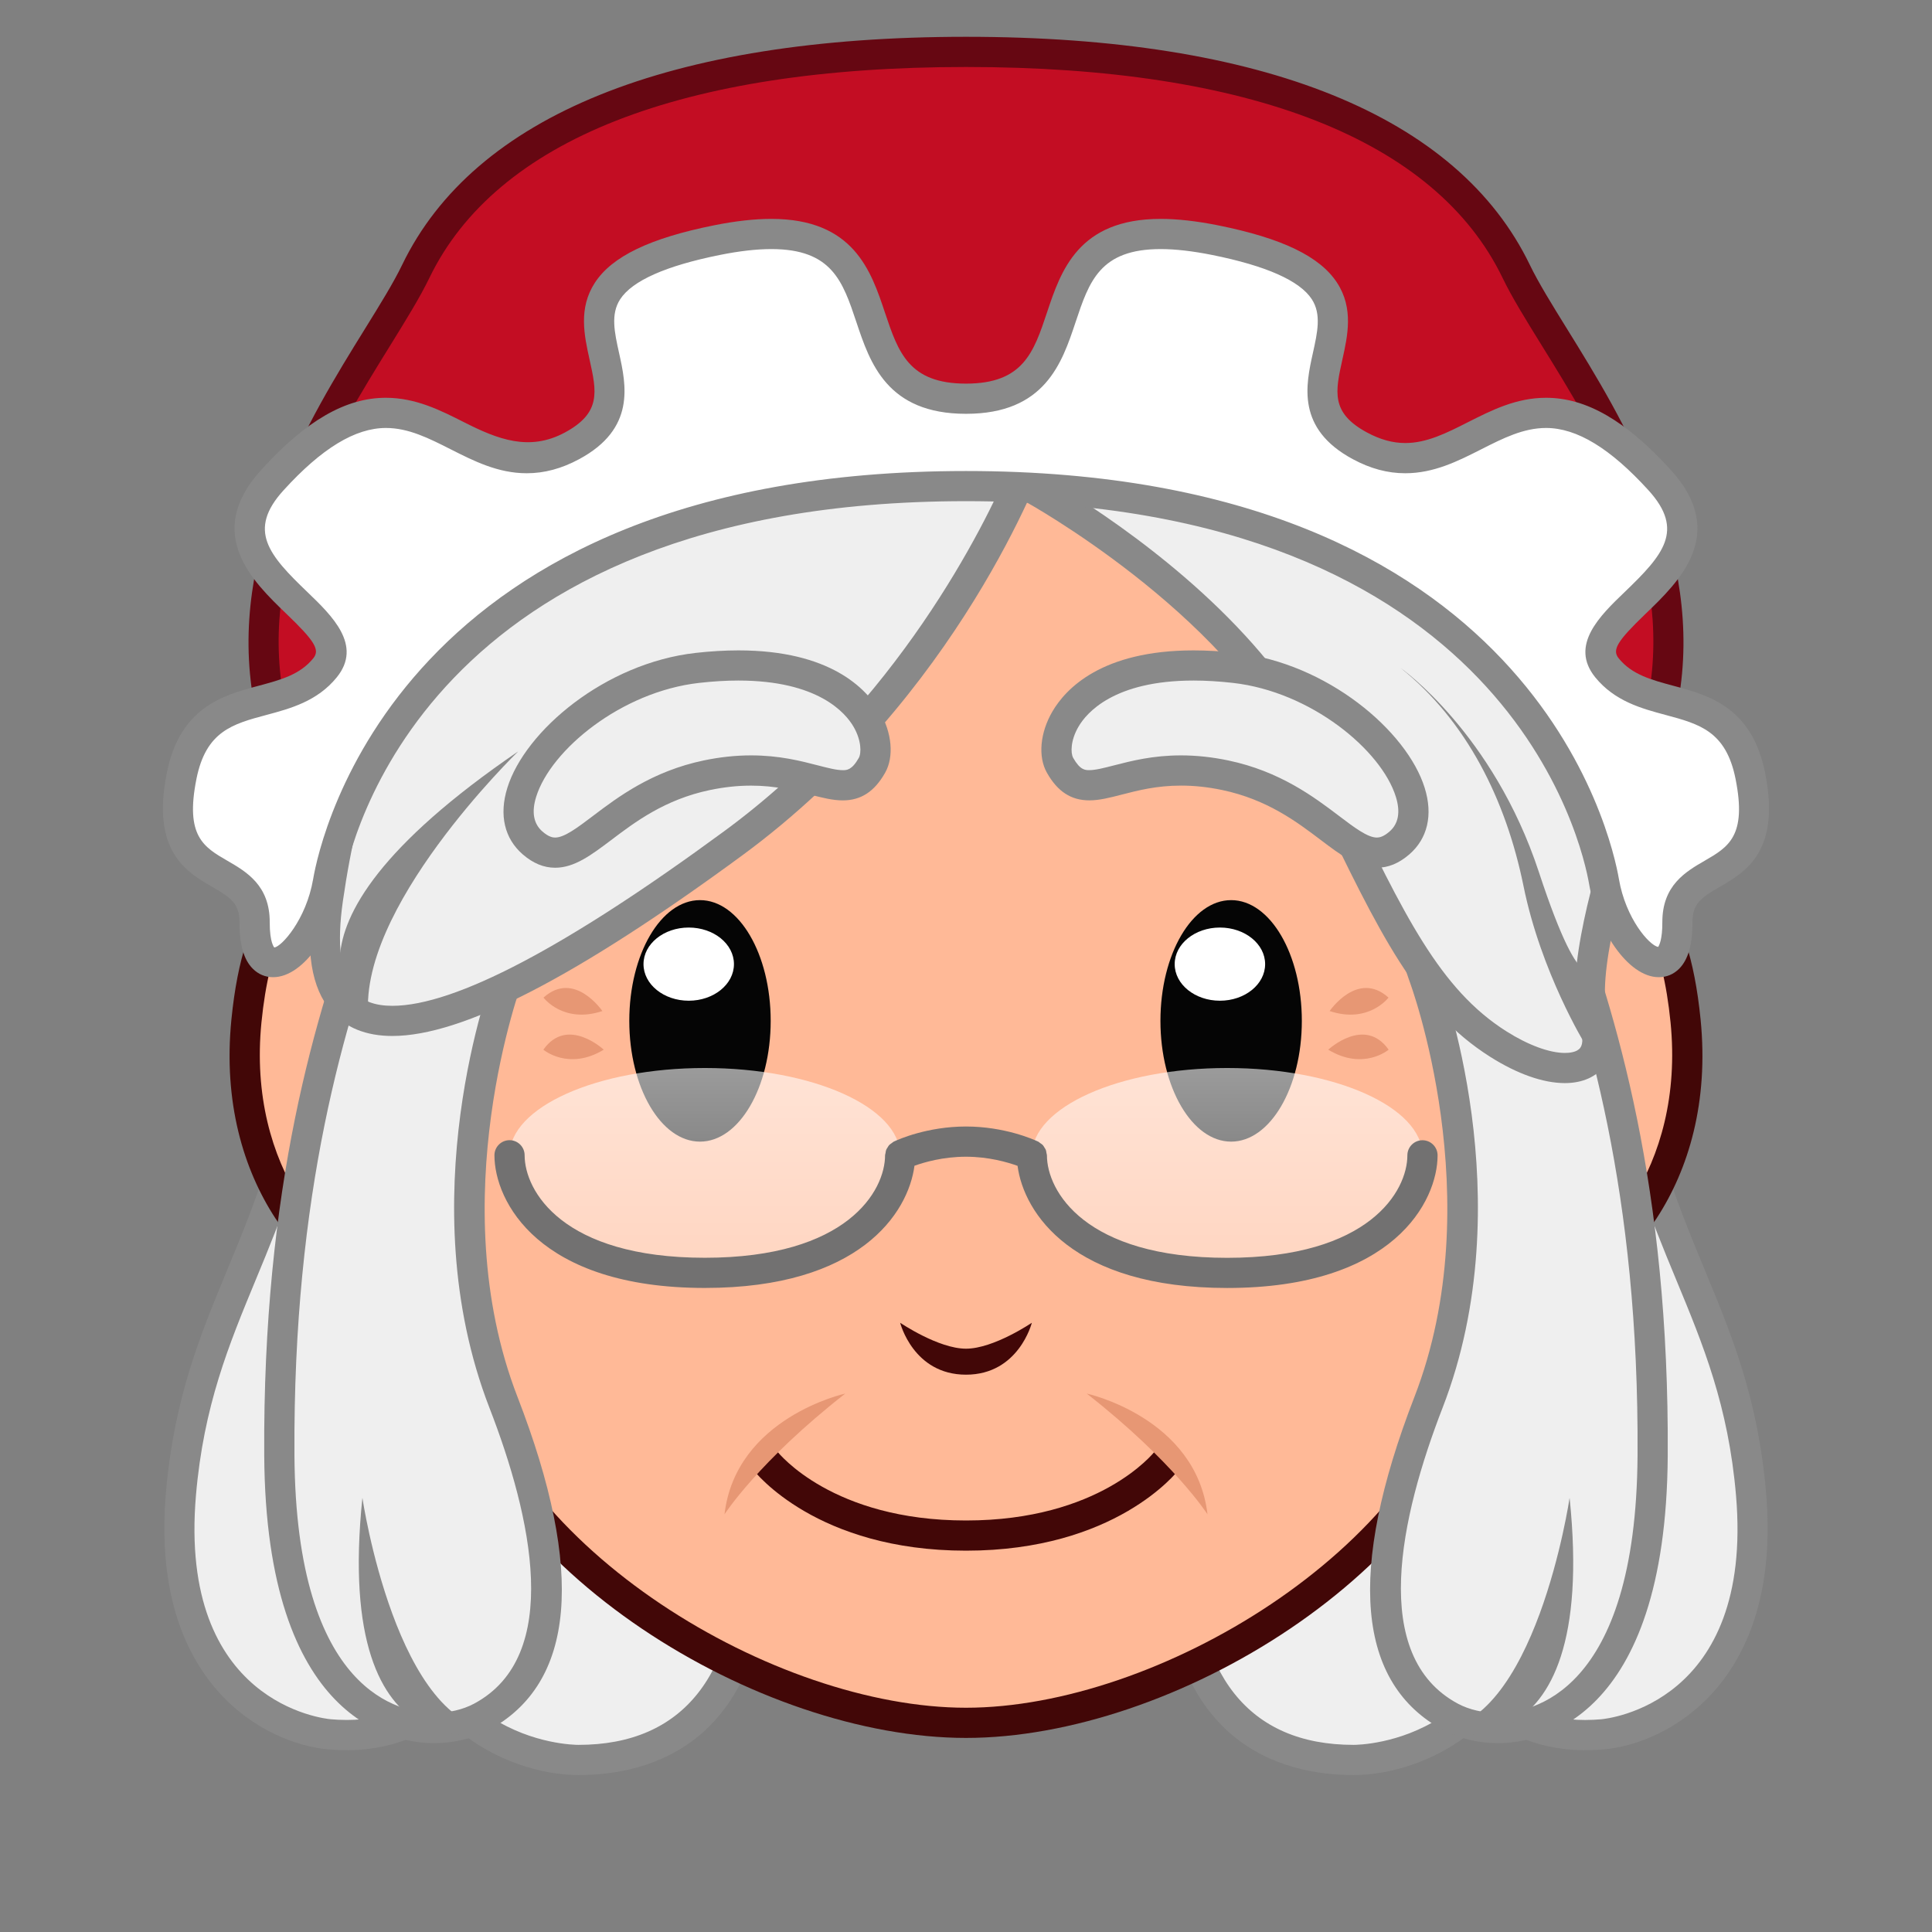 <?xml version="1.0" encoding="utf-8"?>
<!-- Generator: Adobe Illustrator 18.0.0, SVG Export Plug-In . SVG Version: 6.00 Build 0)  -->
<!DOCTYPE svg PUBLIC "-//W3C//DTD SVG 1.1//EN" "http://www.w3.org/Graphics/SVG/1.1/DTD/svg11.dtd">
<svg version="1.1" id="レイヤー_1" xmlns="http://www.w3.org/2000/svg" xmlns:xlink="http://www.w3.org/1999/xlink" x="0px"
	 y="0px" width="64px" height="64px" viewBox="0 0 64 64" style="enable-background:new 0 0 64 64;" xml:space="preserve">
<rect x="0" y="0" width="64" height="64" fill="#808080" stroke="none"/>
<g>
	<g>
		<path style="fill:#EFEFEF;" d="M16.281,34.586c0,7.446-3.21,9.836-3.21,16.207
			c0,6.371,4.441,7.508,6.09,7.508c1.649,0,5.808-0.44,5.808-7.209
			C24.968,44.322,16.281,34.586,16.281,34.586z"/>
		<path style="fill:#898989;" d="M19.161,58.801c-2.279,0-6.589-1.674-6.589-8.008
			c0-3.146,0.747-5.306,1.539-7.593c0.821-2.375,1.671-4.83,1.671-8.614v-1.312
			l0.873,0.979c0.36,0.403,8.814,9.958,8.814,16.839
			C25.468,57.799,21.516,58.801,19.161,58.801z M16.747,35.91
			c-0.169,3.217-0.942,5.45-1.692,7.617c-0.763,2.205-1.483,4.288-1.483,7.266
			c0,6.928,5.361,7.008,5.589,7.008c3.472,0,5.308-2.32,5.308-6.709
			C24.468,45.821,18.903,38.535,16.747,35.91z"/>
	</g>
	<g>
		<path style="fill:#EFEFEF;" d="M10.308,33.598c-0.634,7.42-3.771,9.549-4.313,15.897
			c-0.542,6.348,3.421,7.827,4.929,7.956c1.507,0.129,5.347,0.015,5.923-6.729
			C17.422,43.977,10.308,33.598,10.308,33.598z"/>
		<path style="fill:#898989;" d="M11.492,57.977L11.492,57.977
			c-0.229,0-0.436-0.012-0.612-0.027c-2.098-0.18-5.923-2.186-5.384-8.497
			c0.267-3.127,1.133-5.218,2.05-7.432C8.5,39.716,9.487,37.332,9.81,33.555
			l0.119-1.395l0.792,1.155c0.294,0.43,7.208,10.605,6.624,17.449
			C16.808,57.039,13.448,57.977,11.492,57.977z M10.649,35.048
			c-0.433,3.137-1.319,5.276-2.18,7.354c-0.886,2.141-1.724,4.162-1.978,7.136
			c-0.589,6.902,4.266,7.397,4.473,7.415c0.152,0.013,0.33,0.023,0.527,0.023
			c2.825,0,4.504-2.178,4.855-6.298C16.791,45.489,12.445,37.925,10.649,35.048z"/>
	</g>
	<g>
		<path style="fill:#EFEFEF;" d="M47.719,34.586c0,7.446,3.21,9.836,3.21,16.207
			c0,6.371-4.441,7.508-6.09,7.508c-1.648,0-5.808-0.44-5.808-7.209
			C39.032,44.322,47.719,34.586,47.719,34.586z"/>
		<path style="fill:#898989;" d="M44.839,58.801c-2.355,0-6.308-1.002-6.308-7.709
			c0-6.881,8.454-16.436,8.814-16.839l0.873-0.979v1.312
			c0,3.784,0.85,6.239,1.671,8.614c0.792,2.287,1.539,4.447,1.539,7.593
			C51.429,57.127,47.118,58.801,44.839,58.801z M47.253,35.911
			c-2.156,2.625-7.722,9.913-7.722,15.181c0,4.389,1.835,6.709,5.308,6.709
			c0.229,0,5.59-0.08,5.59-7.008c0-2.978-0.721-5.061-1.483-7.266
			C48.195,41.36,47.423,39.128,47.253,35.911z"/>
	</g>
	<g>
		<path style="fill:#EFEFEF;" d="M53.692,33.598c0.634,7.42,3.771,9.549,4.313,15.897
			c0.542,6.348-3.421,7.827-4.928,7.956c-1.507,0.129-5.347,0.015-5.923-6.729
			C46.578,43.977,53.692,33.598,53.692,33.598z"/>
		<path style="fill:#898989;" d="M52.508,57.977c-1.955,0-5.315-0.938-5.852-7.212
			c-0.585-6.844,6.329-17.02,6.624-17.449l0.791-1.155l0.119,1.395
			c0.323,3.777,1.31,6.161,2.264,8.466c0.917,2.214,1.783,4.305,2.05,7.432
			c0.539,6.311-3.286,8.317-5.384,8.497
			C52.943,57.965,52.736,57.977,52.508,57.977z M53.351,35.049
			c-1.796,2.877-6.142,10.443-5.698,15.63c0.352,4.12,2.031,6.298,4.855,6.298
			c0.196,0,0.375-0.011,0.526-0.023c0.207-0.018,5.062-0.513,4.474-7.415
			c-0.254-2.974-1.091-4.995-1.978-7.136
			C54.67,40.325,53.784,38.185,53.351,35.049z"/>
	</g>
</g>
<g>
	<g>
		<path style="fill:#FFB997;" d="M49.093,34.496c0.573-4.242,5.914-9.006,6.743-0.679
			c0.749,7.526-6.019,11.1-7.385,7.99"/>
		<path style="fill:#420707;" d="M50.243,43.429c-1.022,0-1.848-0.505-2.25-1.421l0.916-0.402
			c0.43,0.979,1.432,0.877,1.992,0.732c2.075-0.545,4.921-3.613,4.438-8.471
			c-0.26-2.606-1.013-4.111-2.066-4.13c-0.008,0-0.016,0-0.023,0
			c-1.466,0-3.341,2.467-3.66,4.826l-0.99-0.135
			c0.35-2.593,2.497-5.691,4.651-5.691c0.014,0,0.026,0,0.039,0
			c1.163,0.021,2.634,0.91,3.044,5.03c0.548,5.497-2.698,8.887-5.178,9.537
			C50.839,43.388,50.533,43.429,50.243,43.429z"/>
	</g>
	<g>
		<path style="fill:#FFB997;" d="M14.907,34.496c-0.573-4.242-5.914-9.006-6.743-0.679
			c-0.749,7.526,6.019,11.1,7.386,7.99"/>
		<path style="fill:#420707;" d="M13.757,43.429c-0.29,0-0.595-0.041-0.912-0.124
			c-2.48-0.65-5.727-4.039-5.179-9.537c0.41-4.121,1.882-5.01,3.044-5.03
			c2.191,0.003,4.339,3.083,4.692,5.691l-0.991,0.135
			c-0.319-2.359-2.194-4.826-3.661-4.826c-0.007,0-0.015,0-0.022,0
			c-1.054,0.019-1.808,1.523-2.067,4.13c-0.483,4.857,2.362,7.926,4.438,8.471
			c0.56,0.146,1.563,0.246,1.992-0.732l0.916,0.402
			C15.604,42.924,14.78,43.428,13.757,43.429z"/>
	</g>
	<g>
		<path style="fill:#FFB997;" d="M32,14.905c-20.799,0-18.232,11.689-18.929,13.371
			c0,0,0.411,10.045,1.887,16.67c1.476,6.625,10.332,12.125,17.042,12.125
			s15.566-5.5,17.042-12.125c1.476-6.625,1.887-16.67,1.887-16.67
			C50.232,26.594,52.799,14.905,32,14.905z"/>
		<path style="fill:#420707;" d="M32,57.571c-6.817,0-15.959-5.468-17.529-12.517
			c-1.469-6.592-1.895-16.657-1.899-16.758l-0.004-0.11l0.042-0.102
			c0.068-0.165,0.103-0.623,0.139-1.107C13.007,23.539,13.692,14.405,32,14.405
			c18.307,0,18.993,9.134,19.251,12.572c0.037,0.485,0.071,0.942,0.14,1.107
			l0.042,0.102l-0.004,0.11c-0.005,0.101-0.431,10.167-1.898,16.758
			C47.959,52.104,38.816,57.571,32,57.571z M13.575,28.351
			c0.047,1.043,0.498,10.324,1.871,16.487C16.895,51.337,25.687,56.571,32,56.571
			s15.105-5.234,16.554-11.733c1.373-6.164,1.824-15.443,1.871-16.487
			c-0.096-0.308-0.128-0.734-0.171-1.299C49.992,23.567,49.379,15.405,32,15.405
			c-17.38,0-17.993,8.162-18.254,11.648C13.703,27.617,13.671,28.043,13.575,28.351z"/>
	</g>
</g>
<g>
	<g>
		<g>
			<path style="fill:#EFEFEF;" d="M16.847,32.306c0,0-2.801,7.357-0.168,14.149
				s1.161,9.405-0.739,10.422c-1.9,1.017-6.63,0.452-6.686-8.664
				c-0.053-8.704,1.625-14.373,3.185-18.507
				C14,25.572,18.47,27.9,16.847,32.306z"/>
			<path style="fill:#898989;" d="M14.376,57.744c-1.305,0-5.568-0.687-5.623-9.528
				c-0.054-8.864,1.691-14.643,3.217-18.687c0.586-1.553,1.671-2.48,2.902-2.48
				c0.847,0,1.638,0.438,2.171,1.202c0.76,1.091,0.859,2.632,0.271,4.229
				c-0.029,0.077-2.701,7.27-0.171,13.795c2.242,5.784,1.916,9.5-0.969,11.043
				C15.662,57.593,15.023,57.744,14.376,57.744z M14.874,28.049
				c-0.81,0-1.527,0.668-1.967,1.833c-1.496,3.962-3.206,9.627-3.153,18.328
				c0.048,7.919,3.55,8.534,4.623,8.534c0.485,0,0.956-0.109,1.328-0.308
				c2.949-1.578,1.904-6.2,0.508-9.801c-2.671-6.891,0.05-14.199,0.167-14.507
				c0.472-1.281,0.416-2.488-0.155-3.306
				C15.881,28.331,15.389,28.049,14.874,28.049z"/>
		</g>
		<path style="fill:#898989;" d="M12.005,49.618c0,0,1.135,7.671,4.529,7.711
			C16.534,57.329,11.011,59.201,12.005,49.618z"/>
	</g>
	<g>
		<g>
			<path style="fill:#EFEFEF;" d="M47.153,32.306c0,0,2.801,7.357,0.168,14.149
				s-1.161,9.405,0.738,10.422c1.9,1.017,6.63,0.452,6.686-8.664
				c0.053-8.704-1.625-14.373-3.185-18.507
				C50,25.572,45.53,27.9,47.153,32.306z"/>
			<path style="fill:#898989;" d="M49.623,57.744L49.623,57.744
				c-0.646,0-1.285-0.151-1.8-0.427c-2.885-1.544-3.21-5.259-0.968-11.043
				c2.534-6.536-0.143-13.718-0.17-13.79c-0.59-1.602-0.491-3.143,0.27-4.234
				c0.533-0.764,1.324-1.202,2.171-1.202c1.231,0,2.316,0.927,2.902,2.48
				c1.526,4.043,3.271,9.822,3.218,18.687
				C55.192,57.057,50.93,57.744,49.623,57.744z M49.126,28.049
				c-0.515,0-1.008,0.282-1.351,0.774c-0.57,0.818-0.626,2.025-0.153,3.311
				c0.115,0.303,2.837,7.611,0.165,14.502c-1.396,3.6-2.439,8.223,0.509,9.801
				c0.371,0.198,0.843,0.308,1.327,0.308l0,0c1.073,0,4.574-0.615,4.623-8.534
				c0.053-8.7-1.657-14.365-3.153-18.328
				C50.653,28.717,49.937,28.049,49.126,28.049z"/>
		</g>
		<path style="fill:#898989;" d="M51.995,49.618c0,0-1.135,7.671-4.529,7.711
			C47.466,57.329,52.989,59.201,51.995,49.618z"/>
	</g>
	<g>
		<path style="fill:#EFEFEF;" d="M34.181,16.164c0,0,6.69,3.647,9.162,8.726
			c2.472,5.078,3.683,8.045,6.29,9.695c2.145,1.357,3.745,0.888,3.163-0.768
			C52.214,32.162,53.814,27.508,53.814,27.508S49.597,14.128,34.181,16.164z"/>
		<path style="fill:#898989;" d="M51.839,35.879L51.839,35.879
			c-0.718,0-1.573-0.301-2.474-0.87c-2.448-1.55-3.68-4.107-5.72-8.345
			l-0.751-1.555c-2.376-4.879-8.887-8.47-8.952-8.506l-1.346-0.734l1.52-0.201
			c1.081-0.143,2.147-0.215,3.171-0.215c13.1,0,16.967,11.785,17.004,11.904
			l0.05,0.157l-0.054,0.156c-0.429,1.249-1.448,4.759-1.02,5.982
			c0.289,0.822,0.104,1.341-0.101,1.631
			C52.895,35.668,52.423,35.879,51.839,35.879z M35.726,16.51
			c2.11,1.351,6.205,4.336,8.067,8.162l0.754,1.559
			c1.962,4.076,3.146,6.537,5.354,7.933c0.719,0.455,1.425,0.716,1.938,0.716l0,0
			c0.146,0,0.405-0.022,0.512-0.173c0.097-0.137,0.087-0.399-0.026-0.722
			c-0.576-1.644,0.649-5.536,0.963-6.477c-0.486-1.393-4.287-11.054-16-11.054
			C36.776,16.454,36.255,16.473,35.726,16.51z"/>
	</g>
	<g>
		<path style="fill:#EFEFEF;" d="M34.181,14.989c0,0-2.763,7.708-9.889,12.943
			C17.166,33.167,9.798,37.144,10.865,29.775
			C11.931,22.406,15.421,13.971,34.181,14.989z"/>
		<path style="fill:#898989;" d="M12.997,34.318c-0.871,0-1.551-0.275-2.021-0.818
			c-0.666-0.77-0.864-2.011-0.605-3.797c1.03-7.123,4.329-15.298,20.823-15.298
			c0.965,0,1.979,0.028,3.016,0.084l0.67,0.037l-0.227,0.632
			c-0.115,0.32-2.897,7.912-10.064,13.177
			C19.108,32.361,15.316,34.318,12.997,34.318z M31.193,15.405
			c-15.636,0-18.8,7.3-19.834,14.442c-0.208,1.439-0.08,2.477,0.373,2.999
			c0.275,0.318,0.689,0.473,1.265,0.473c2.07,0,5.771-1.948,11-5.79
			c5.75-4.224,8.63-10.146,9.458-12.075
			C32.68,15.421,31.922,15.405,31.193,15.405z"/>
	</g>
	<path style="fill:#898989;" d="M17.166,24.891c0,0-5.449,5.276-4.945,8.927
		C12.222,33.818,8.005,31.144,17.166,24.891z"/>
	<path style="fill:#898989;" d="M52.505,34.586c0,0-1.454-2.367-2.036-5.231
		s-1.89-5.482-4.072-7.227c0,0,3.065,2.152,4.581,6.762
		c1.516,4.611,1.818,2.981,1.818,2.981S53.087,33.624,52.505,34.586z"/>
	<g>
		<g>
			<path style="fill:#EFEFEF;" d="M35.116,25.352c-0.502-0.885,0.438-3.83,5.782-3.228
				c3.895,0.439,7.167,4.318,5.46,5.799c-1.449,1.258-2.364-1.53-5.771-2.243
				C37.189,24.969,36.046,26.993,35.116,25.352z"/>
			<path style="fill:#898989;" d="M45.609,28.745c-0.641,0-1.203-0.425-1.854-0.917
				c-0.791-0.599-1.776-1.345-3.271-1.658c-0.472-0.099-0.918-0.146-1.362-0.146
				c-0.808,0-1.422,0.159-1.965,0.299c-0.396,0.102-0.738,0.19-1.072,0.19
				c-0.604,0-1.051-0.29-1.404-0.914c-0.301-0.53-0.229-1.327,0.181-2.029
				c0.441-0.756,1.635-2.025,4.678-2.025c0.446,0,0.922,0.028,1.414,0.083
				c3.008,0.339,5.655,2.585,6.241,4.472c0.278,0.894,0.098,1.676-0.509,2.202
				C46.341,28.6,45.989,28.745,45.609,28.745z M39.122,25.023
				c0.507,0,1.034,0.056,1.567,0.168c1.714,0.359,2.845,1.214,3.67,1.839
				c0.507,0.384,0.944,0.715,1.25,0.715c0.082,0,0.215-0.021,0.42-0.199
				c0.297-0.257,0.367-0.645,0.211-1.15c-0.482-1.552-2.818-3.484-5.398-3.774
				c-0.456-0.052-0.895-0.078-1.303-0.078c-2.638,0-3.546,1.069-3.813,1.529
				c-0.267,0.456-0.263,0.878-0.175,1.033c0.23,0.406,0.398,0.406,0.534,0.406
				c0.207,0,0.492-0.074,0.822-0.159C37.478,25.206,38.188,25.023,39.122,25.023z"/>
		</g>
		<g>
			<path style="fill:#EFEFEF;" d="M28.884,25.352c0.502-0.885-0.438-3.83-5.782-3.228
				c-3.895,0.439-7.167,4.318-5.46,5.799c1.45,1.258,2.364-1.53,5.771-2.243
				C26.811,24.969,27.954,26.993,28.884,25.352z"/>
			<path style="fill:#898989;" d="M18.391,28.745c0,0,0,0-0,0c-0.379,0-0.731-0.146-1.076-0.444
				c-0.606-0.526-0.787-1.308-0.509-2.202c0.586-1.886,3.234-4.132,6.241-4.471
				c0.493-0.055,0.969-0.083,1.415-0.083c3.044,0,4.238,1.27,4.678,2.026
				c0.41,0.703,0.48,1.5,0.18,2.029c-0.354,0.624-0.8,0.914-1.404,0.914
				c-0.333,0-0.676-0.088-1.072-0.19c-0.542-0.14-1.157-0.299-1.964-0.299
				c-0.445,0-0.891,0.048-1.363,0.146c-1.495,0.313-2.48,1.059-3.272,1.658
				C19.593,28.32,19.032,28.745,18.391,28.745z M24.461,22.544
				c-0.409,0-0.847,0.026-1.302,0.078c-2.58,0.29-4.916,2.222-5.398,3.774
				c-0.157,0.506-0.087,0.893,0.209,1.15c0.206,0.179,0.339,0.199,0.421,0.199
				l0,0c0.305,0,0.743-0.331,1.25-0.715c0.825-0.625,1.956-1.48,3.67-1.839
				c0.533-0.112,1.061-0.168,1.568-0.168c0.934,0,1.644,0.183,2.214,0.331
				c0.331,0.085,0.616,0.159,0.822,0.159c0.135,0,0.304,0,0.534-0.407
				c0.087-0.154,0.091-0.577-0.174-1.032
				C28.007,23.613,27.1,22.544,24.461,22.544z"/>
		</g>
	</g>
</g>
<g>
	<g>
		<path style="fill:#C30D23;" d="M50.227,8.991C48.869,6.179,44.992,1.719,32,1.719
			S15.13,6.179,13.773,8.991c-1.357,2.812-5.97,8.048-4.876,14.155
			c1.095,6.107,0.416,6.398,0.416,6.398l0.679-0.291
			c0,0,1.061-14.446,22.008-14.446s22.008,14.446,22.008,14.446l0.679,0.291
			c0,0-0.679-0.291,0.416-6.398C56.197,17.039,51.584,11.802,50.227,8.991z"/>
		<path style="fill:#660712;" d="M54.489,30.004L53.532,29.594l-0.023-0.303
			C53.466,28.72,52.207,15.308,32,15.308S10.535,28.72,10.491,29.291l-0.023,0.302
			l-0.957,0.411l-0.395-0.919c-0.116,0.05-0.173,0.126-0.186,0.152
			c0.017-0.034,0.393-0.882-0.525-6.003c-0.889-4.957,1.858-9.391,3.675-12.325
			c0.513-0.828,0.956-1.543,1.242-2.136C15.708,3.832,22.167,1.219,32,1.219
			c9.832,0,16.291,2.612,18.677,7.554c0.286,0.592,0.729,1.308,1.242,2.136
			c1.817,2.934,4.564,7.368,3.676,12.325c-0.918,5.121-0.542,5.969-0.525,6.003
			c-0.013-0.026-0.07-0.103-0.186-0.152L54.489,30.004z M32,14.308
			c16.197,0,20.778,8.644,22.041,12.769c0.082-0.971,0.256-2.271,0.569-4.019
			c0.821-4.58-1.7-8.65-3.542-11.622c-0.527-0.852-0.983-1.587-1.292-2.228
			C47.568,4.636,41.422,2.219,32,2.219c-9.422,0-15.569,2.417-17.777,6.989
			c-0.309,0.64-0.765,1.376-1.292,2.229c-1.841,2.972-4.362,7.042-3.541,11.621
			c0.313,1.748,0.487,3.048,0.569,4.019C11.222,22.952,15.802,14.308,32,14.308z"/>
	</g>
	<g>
		<path style="fill:#FFFFFF;" d="M57.983,25.702c-0.628-3.137-3.393-1.904-4.75-3.58
			c-1.357-1.676,4.497-3.19,1.745-6.217c-4.848-5.333-6.241,0.846-9.925-1.135
			C41.368,12.789,47.809,9.471,40.248,7.955C33.057,6.512,37.042,13.208,32,13.208
			S30.943,6.512,23.752,7.955C16.191,9.471,22.632,12.789,18.948,14.77
			C15.264,16.751,13.87,10.572,9.023,15.905c-2.751,3.027,3.102,4.541,1.745,6.217
			C9.41,23.797,6.645,22.565,6.017,25.702c-0.776,3.873,2.424,2.613,2.417,4.849
			c-0.008,2.619,2.044,0.902,2.431-1.345C11.251,26.959,14.355,16.103,32,16.103
			s20.749,10.856,21.135,13.103c0.386,2.247,2.439,3.964,2.431,1.345
			C55.559,28.315,58.759,29.575,57.983,25.702z"/>
		<path style="fill:#898989;" d="M54.952,32.371L54.952,32.371
			c-1.049,0-2.059-1.624-2.31-3.081c-0.223-1.298-2.701-12.688-20.643-12.688
			c-17.943,0-20.419,11.389-20.643,12.688c-0.25,1.457-1.261,3.081-2.31,3.081
			c-0.256,0-0.489-0.097-0.672-0.281c-0.299-0.3-0.444-0.804-0.441-1.541
			c0.002-0.619-0.291-0.816-0.9-1.169c-0.856-0.495-2.028-1.174-1.507-3.777
			c0.438-2.189,1.879-2.575,3.038-2.885c0.738-0.198,1.375-0.369,1.814-0.912
			c0.226-0.279,0.051-0.569-0.894-1.476c-1.097-1.054-2.755-2.647-0.833-4.762
			c1.483-1.631,2.796-2.391,4.132-2.391c0.989,0,1.805,0.413,2.594,0.812
			c1.105,0.561,2.154,0.974,3.332,0.34c1.212-0.652,1.057-1.354,0.821-2.418
			c-0.176-0.796-0.376-1.698,0.176-2.545c0.567-0.871,1.822-1.476,3.946-1.902
			c0.706-0.142,1.344-0.213,1.897-0.213c2.73,0,3.305,1.721,3.766,3.104
			C29.756,11.67,30.103,12.708,32,12.708c1.896,0,2.243-1.039,2.682-2.353
			c0.461-1.383,1.035-3.104,3.768-3.104c0.553,0,1.191,0.072,1.897,0.213
			c2.124,0.426,3.378,1.031,3.945,1.902c0.552,0.847,0.353,1.749,0.176,2.545
			c-0.235,1.064-0.392,1.767,0.821,2.418c0.435,0.234,0.848,0.347,1.263,0.347
			h0.001c0.711,0,1.37-0.333,2.068-0.687c0.789-0.399,1.604-0.812,2.594-0.812
			c1.337,0,2.649,0.76,4.133,2.391c1.922,2.115,0.264,3.708-0.833,4.762
			c-0.944,0.908-1.12,1.197-0.894,1.477c0.439,0.542,1.077,0.713,1.814,0.911
			c1.158,0.31,2.599,0.696,3.037,2.885c0.521,2.603-0.65,3.282-1.506,3.777
			c-0.609,0.353-0.902,0.55-0.9,1.169c0.002,0.736-0.143,1.24-0.441,1.541
			C55.441,32.274,55.209,32.371,54.952,32.371z M12.785,14.177
			c-1.02,0-2.129,0.675-3.392,2.064c-1.207,1.327-0.488,2.145,0.786,3.368
			c0.819,0.787,1.837,1.766,0.978,2.827c-0.645,0.796-1.542,1.036-2.333,1.248
			c-1.117,0.299-2,0.536-2.316,2.116c-0.381,1.9,0.241,2.26,1.027,2.715
			c0.625,0.362,1.404,0.812,1.4,2.038c-0.002,0.68,0.149,0.831,0.151,0.833
			c0.233-0.017,1.056-0.917,1.287-2.264C10.61,27.738,13.238,15.603,32,15.603
			c18.76,0,21.391,12.135,21.629,13.518c0.225,1.309,1.007,2.196,1.299,2.248
			c0.037-0.053,0.141-0.254,0.139-0.816c-0.004-1.226,0.774-1.676,1.399-2.038
			c0.786-0.455,1.407-0.814,1.026-2.715c-0.316-1.58-1.198-1.816-2.315-2.116
			c-0.792-0.212-1.688-0.453-2.333-1.248c-0.859-1.062,0.159-2.041,0.978-2.827
			c1.273-1.224,1.993-2.041,0.786-3.368c-1.263-1.389-2.372-2.064-3.393-2.064
			c-0.75,0-1.427,0.342-2.143,0.705c-0.771,0.391-1.57,0.795-2.52,0.795h-0.001
			c-0.585,0-1.152-0.152-1.736-0.466c-1.879-1.01-1.558-2.458-1.324-3.516
			c0.153-0.691,0.286-1.288-0.036-1.783c-0.4-0.614-1.513-1.107-3.306-1.467
			c-0.641-0.128-1.213-0.194-1.7-0.194c-2.012,0-2.368,1.068-2.819,2.421
			C35.179,12.025,34.617,13.708,32,13.708s-3.179-1.684-3.631-3.037
			c-0.452-1.352-0.808-2.42-2.818-2.42c-0.488,0-1.06,0.065-1.701,0.194
			c-1.793,0.36-2.905,0.854-3.305,1.467c-0.322,0.495-0.19,1.092-0.037,1.783
			c0.234,1.058,0.555,2.505-1.324,3.516c-0.584,0.314-1.152,0.466-1.737,0.466
			c-0.95,0-1.748-0.404-2.521-0.795C14.211,14.52,13.535,14.177,12.785,14.177
			z"/>
	</g>
</g>
<g>
	<g>
		<ellipse style="fill:#050505;" cx="40.783" cy="33.818" rx="2.342" ry="4"/>
		<ellipse style="fill:#FFFFFF;" cx="40.411" cy="31.938" rx="1.498" ry="1.212"/>
	</g>
	<g>
		<ellipse style="fill:#050505;" cx="23.188" cy="33.818" rx="2.342" ry="4"/>
		<ellipse style="fill:#FFFFFF;" cx="22.815" cy="31.938" rx="1.498" ry="1.212"/>
	</g>
	<g>
		<linearGradient id="SVGID_1_" gradientUnits="userSpaceOnUse" x1="23.349" y1="35.379" x2="23.349" y2="42.167">
			<stop  offset="0" style="stop-color:#FFFFFF;stop-opacity:0.6"/>
			<stop  offset="1" style="stop-color:#FFFFFF;stop-opacity:0.4"/>
		</linearGradient>
		<path style="fill:url(#SVGID_1_);" d="M16.879,38.273c0,1.598,1.652,3.894,6.47,3.894
			c4.818,0,6.47-2.296,6.47-3.894c0-1.598-2.897-2.894-6.47-2.894
			S16.879,36.675,16.879,38.273z"/>
		<linearGradient id="SVGID_2_" gradientUnits="userSpaceOnUse" x1="40.651" y1="35.379" x2="40.651" y2="42.167">
			<stop  offset="0" style="stop-color:#FFFFFF;stop-opacity:0.6"/>
			<stop  offset="1" style="stop-color:#FFFFFF;stop-opacity:0.4"/>
		</linearGradient>
		<path style="fill:url(#SVGID_2_);" d="M47.121,38.273c0,1.598-1.652,3.894-6.47,3.894
			c-4.818,0-6.47-2.296-6.47-3.894c0-1.598,2.897-2.894,6.47-2.894
			S47.121,36.675,47.121,38.273z"/>
		<path style="fill:#727171;" d="M47.121,37.772c-0.276,0-0.5,0.224-0.5,0.5
			c0,1.174-1.248,3.395-5.97,3.395c-4.722,0-5.97-2.221-5.97-3.395
			c0-0.028-0.012-0.053-0.016-0.08c-0.006-0.033-0.008-0.066-0.02-0.097
			c-0.012-0.032-0.032-0.059-0.05-0.087c-0.016-0.026-0.029-0.052-0.05-0.075
			c-0.026-0.028-0.059-0.048-0.092-0.07c-0.019-0.013-0.032-0.03-0.053-0.041
			c-0.002-0.001-0.016-0.007-0.022-0.01c-0.001-0-0.002-0.001-0.004-0.002
			c-0.137-0.064-1.098-0.493-2.375-0.493c-1.278,0-2.24,0.429-2.375,0.493
			c-0.001,0-0.001,0.001-0.002,0.001c-0.007,0.003-0.021,0.01-0.023,0.011
			c-0.022,0.011-0.036,0.029-0.055,0.042c-0.031,0.021-0.064,0.041-0.089,0.068
			c-0.021,0.023-0.035,0.05-0.051,0.076c-0.018,0.028-0.037,0.054-0.049,0.085
			c-0.013,0.034-0.015,0.069-0.021,0.104c-0.004,0.025-0.015,0.047-0.015,0.073
			c0,1.174-1.248,3.395-5.97,3.395c-4.722,0-5.97-2.221-5.97-3.395
			c0-0.276-0.224-0.5-0.5-0.5s-0.5,0.224-0.5,0.5c0,1.52,1.456,4.395,6.97,4.395
			c5.119,0,6.738-2.477,6.944-4.048C30.621,38.5,31.24,38.318,32,38.318
			c0.753,0,1.377,0.183,1.708,0.302c0.207,1.571,1.827,4.046,6.944,4.046
			c5.513,0,6.97-2.875,6.97-4.395C47.621,37.996,47.397,37.772,47.121,37.772z"/>
	</g>
	<path style="fill:#420707;" d="M34.181,43.818c0,0-0.431,1.72-2.181,1.72
		s-2.181-1.72-2.181-1.72S31.083,44.677,32,44.677
		C32.917,44.677,34.181,43.818,34.181,43.818z"/>
	<path style="fill:#420707;" d="M32,51.368c-4.94,0-6.977-2.586-7.062-2.696L25.731,48.062
		C25.805,48.156,27.584,50.368,32,50.368S38.195,48.156,38.269,48.062l0.793,0.609
		C38.977,48.782,36.94,51.368,32,51.368z"/>
</g>
<g>
	<path style="fill:#E79774;" d="M44,34.772c0,0,1.208-1.125,2,0C46,34.772,45.167,35.48,44,34.772z"/>
	<path style="fill:#E79774;" d="M44.046,33.492c0,0,0.928-1.366,1.95-0.445
		C45.995,33.047,45.341,33.923,44.046,33.492z"/>
	<path style="fill:#E79774;" d="M20,34.772c0,0-1.208-1.125-2,0C18,34.772,18.833,35.48,20,34.772z"/>
	<path style="fill:#E79774;" d="M19.954,33.492c0,0-0.928-1.366-1.95-0.445
		C18.004,33.047,18.659,33.923,19.954,33.492z"/>
	<path style="fill:#E79774;" d="M36,46.164c0,0,3.625,0.792,4,4C40,50.164,38.875,48.414,36,46.164z"/>
	<path style="fill:#E79774;" d="M28,46.164c0,0-3.625,0.792-4,4C24,50.164,25.125,48.414,28,46.164z"/>
</g>
<g>
</g>
<g>
</g>
<g>
</g>
<g>
</g>
<g>
</g>
<g>
</g>
</svg>
